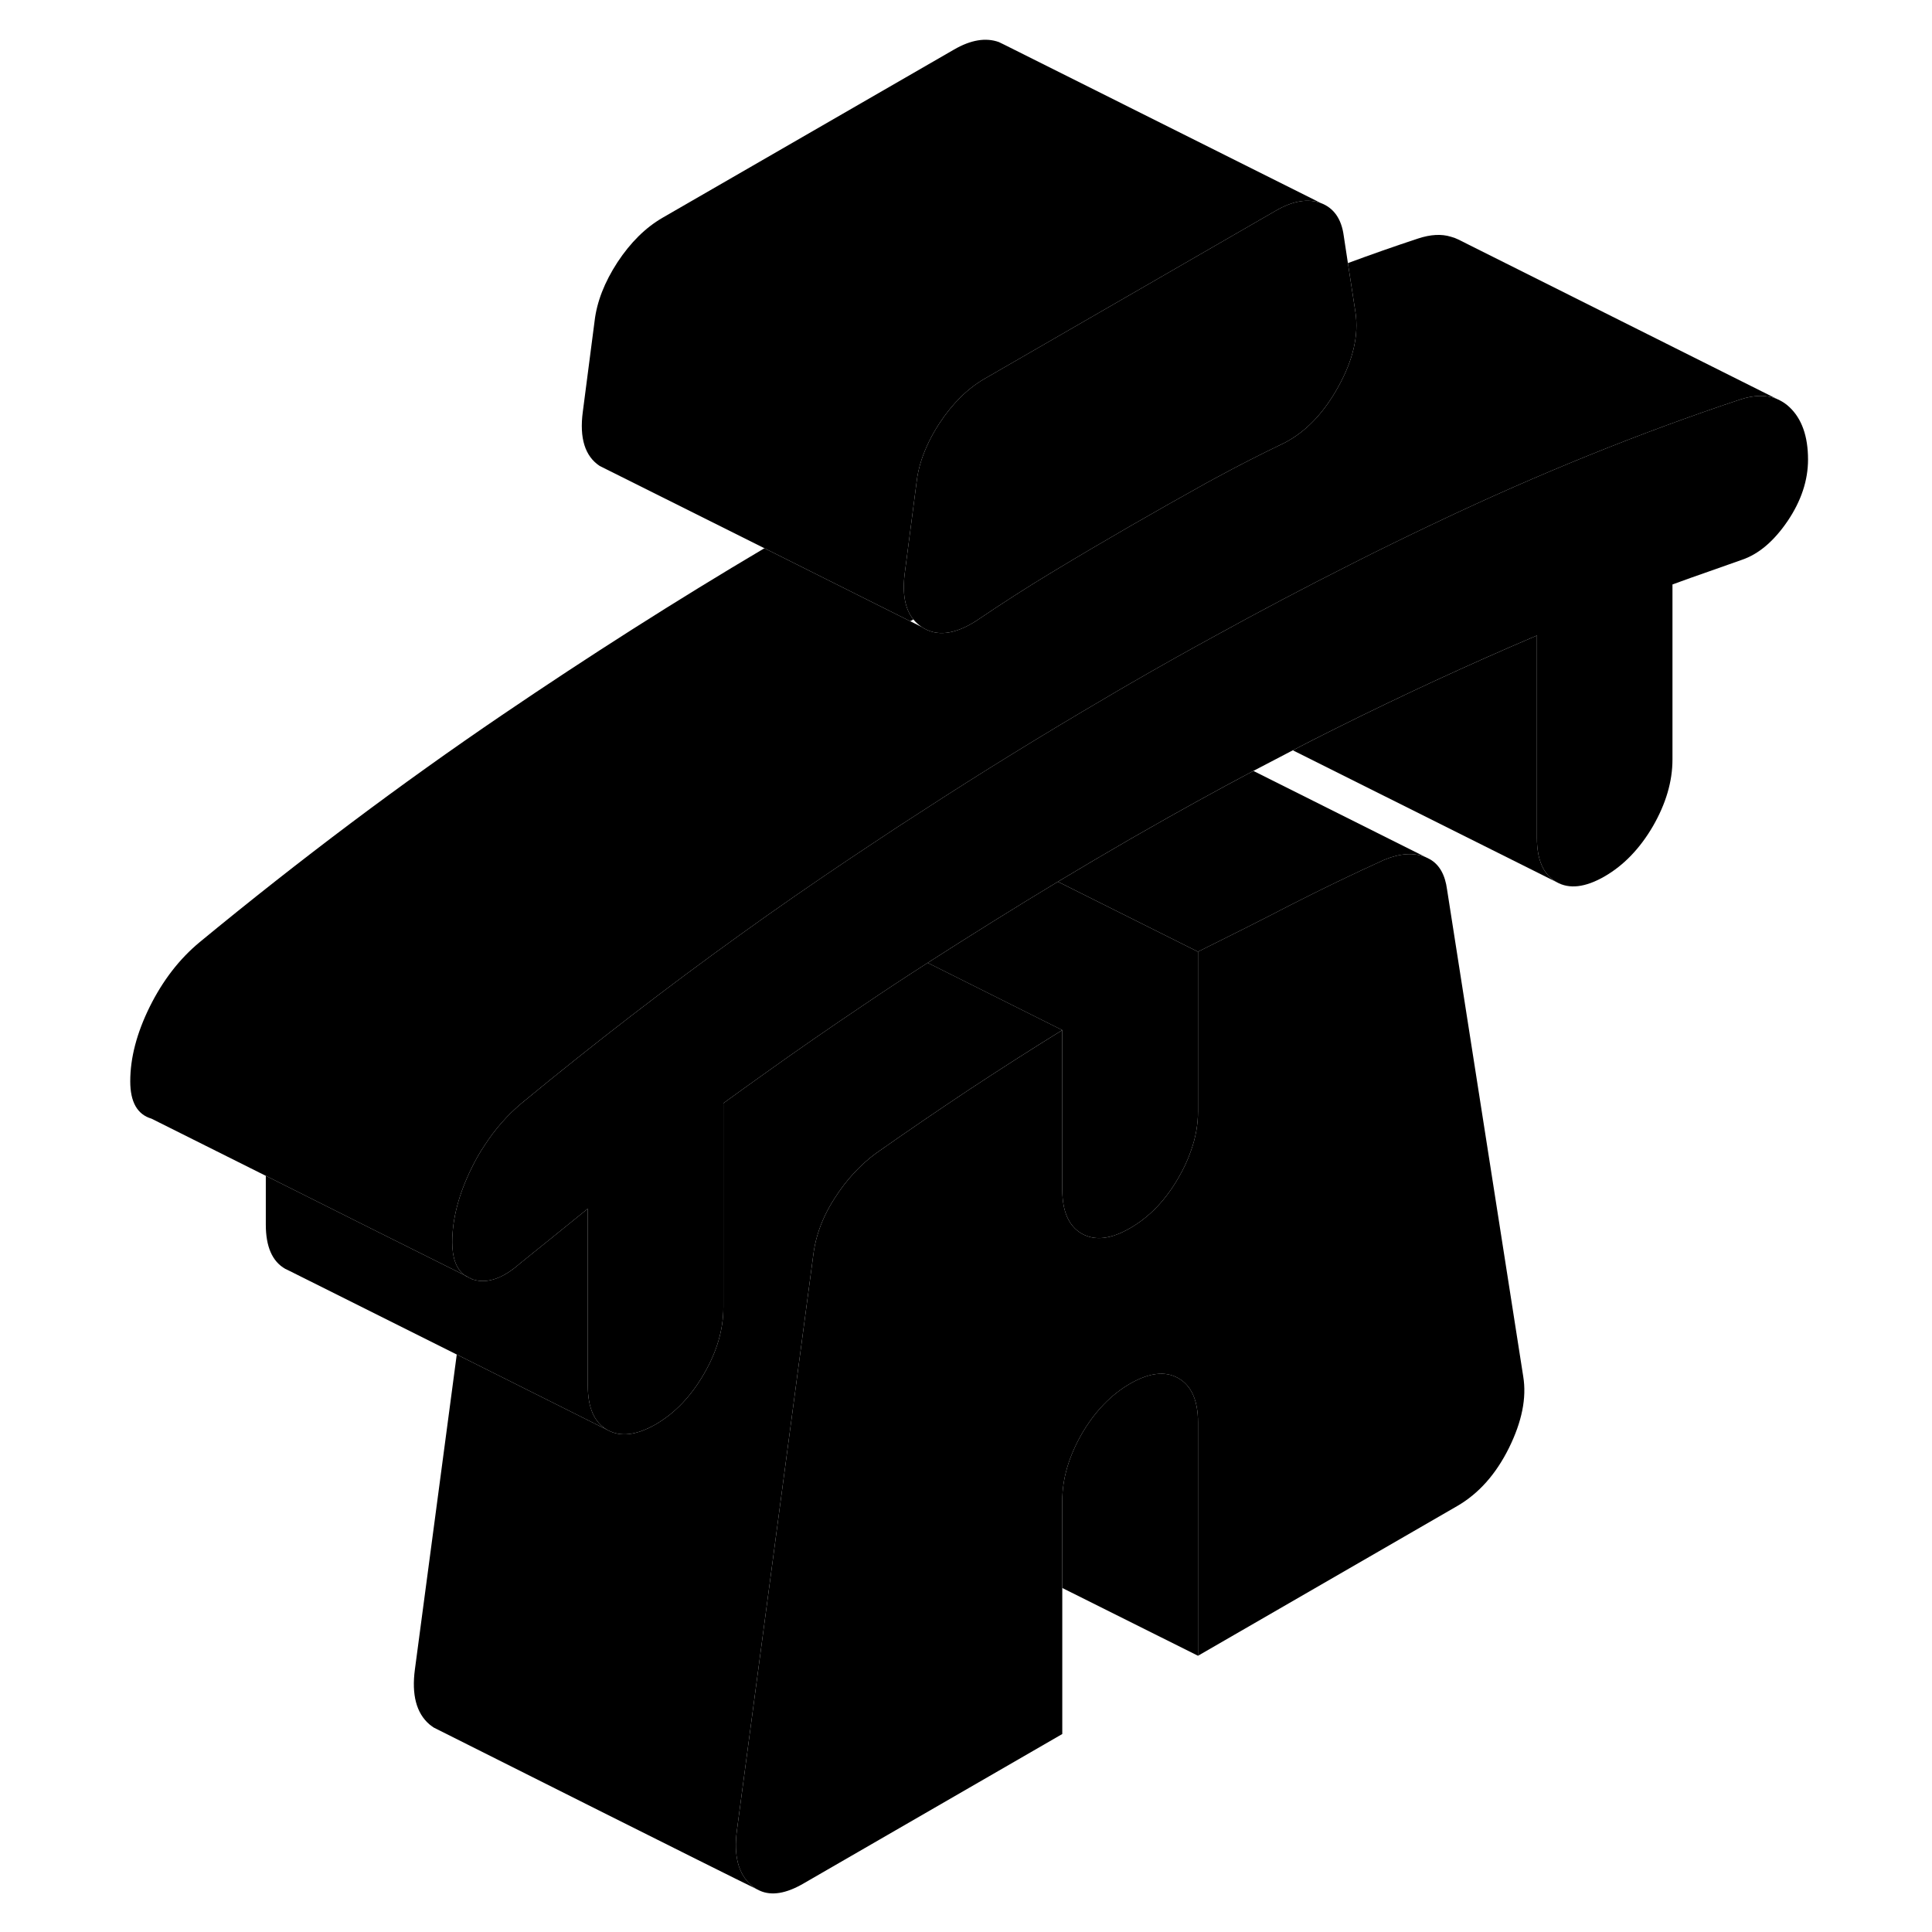<svg viewBox="0 0 109 120" class="pr-icon-iso-duotone-secondary" xmlns="http://www.w3.org/2000/svg" height="48"
     width="48" stroke-width="1px" stroke-linecap="round" stroke-linejoin="round">
    <path d="M23.51 79.281L23.33 79.191C23.39 79.231 23.45 79.271 23.51 79.301C23.63 79.381 23.76 79.441 23.91 79.481L23.51 79.281Z" class="pr-icon-iso-duotone-primary-stroke" stroke-linejoin="round"/>
    <path d="M88.22 89.943C87.41 91.573 86.34 92.773 85.01 93.543L68.91 102.843V88.343C68.91 86.983 68.5 86.063 67.69 85.603C66.89 85.143 65.89 85.253 64.69 85.943C63.5 86.633 62.5 87.673 61.69 89.063C60.89 90.463 60.48 91.843 60.48 93.213V107.703L44.38 117.003C43.32 117.613 42.42 117.763 41.69 117.433C41.69 117.433 41.68 117.433 41.67 117.423C41.65 117.413 41.6 117.393 41.55 117.363C41.52 117.353 41.5 117.343 41.47 117.323C41.37 117.253 41.27 117.183 41.17 117.103C40.36 116.403 40.06 115.263 40.27 113.693L45.01 77.983C45.11 77.133 45.36 76.293 45.75 75.473C45.92 75.123 46.11 74.783 46.33 74.443C47.06 73.293 47.92 72.363 48.91 71.633C50.87 70.253 52.8 68.943 54.69 67.683C56.59 66.433 58.52 65.193 60.48 63.983V73.883C60.48 75.253 60.89 76.163 61.69 76.623C62.5 77.083 63.5 76.973 64.69 76.283C65.89 75.593 66.89 74.553 67.69 73.163C68.02 72.593 68.29 72.023 68.48 71.453C68.77 70.643 68.91 69.833 68.91 69.023V59.113C70.87 58.143 72.8 57.173 74.69 56.193C76.59 55.223 78.52 54.293 80.48 53.403C81.47 52.993 82.33 52.943 83.06 53.243L83.32 53.373C83.91 53.713 84.26 54.343 84.38 55.253L89.11 85.493C89.33 86.823 89.03 88.303 88.22 89.943Z" class="pr-icon-iso-duotone-primary-stroke" stroke-linejoin="round"/>
    <path d="M106.8 28.542C106.8 29.832 106.38 31.102 105.54 32.352C104.69 33.602 103.75 34.412 102.69 34.772L100.59 35.513C99.89 35.752 99.15 36.022 98.38 36.302V47.172C98.38 48.542 97.97 49.922 97.17 51.312C96.36 52.702 95.36 53.742 94.17 54.432C92.97 55.122 91.97 55.242 91.17 54.782C90.36 54.322 89.96 53.402 89.96 52.032V39.472C85.75 41.262 81.54 43.212 77.33 45.312C76.49 45.732 75.64 46.162 74.8 46.602C73.99 47.022 73.17 47.452 72.35 47.882C70.03 49.112 67.71 50.392 65.39 51.722C65.16 51.852 64.92 51.992 64.69 52.122C63.2 52.982 61.71 53.862 60.21 54.763C57.52 56.383 54.82 58.072 52.12 59.802C52.1 59.812 52.08 59.832 52.06 59.842C50.72 60.702 49.38 61.582 48.04 62.492C46 63.862 43.96 65.272 41.92 66.732C41.09 67.322 40.26 67.922 39.43 68.522V81.203C39.43 82.573 39.03 83.952 38.22 85.342C37.41 86.742 36.41 87.782 35.22 88.472C34.03 89.152 33.03 89.272 32.22 88.812C31.41 88.352 31.01 87.432 31.01 86.062V75.072L28.91 76.772L26.8 78.472C25.75 79.402 24.78 79.742 23.91 79.482L23.51 79.282L23.33 79.192C22.84 78.802 22.59 78.132 22.59 77.162C22.59 75.712 22.99 74.172 23.8 72.532C24.04 72.042 24.3 71.582 24.59 71.152C25.25 70.132 26.02 69.252 26.91 68.513C31.42 64.793 35.94 61.312 40.48 58.052C41.6 57.242 42.73 56.452 43.85 55.672C44.47 55.242 45.08 54.822 45.7 54.402C46.77 53.672 47.84 52.962 48.91 52.252C49.81 51.652 50.72 51.052 51.63 50.472C55.47 47.972 59.34 45.592 63.22 43.322C63.71 43.032 64.2 42.742 64.69 42.462C66.45 41.442 68.2 40.462 69.96 39.502C72.77 37.952 75.58 36.472 78.38 35.062C80.17 34.152 81.96 33.282 83.75 32.432C90.06 29.432 96.34 26.892 102.59 24.812C103.45 24.532 104.19 24.523 104.83 24.762L105.06 24.872C105.27 24.982 105.46 25.112 105.64 25.282C106.41 26.002 106.8 27.092 106.8 28.542Z" class="pr-icon-iso-duotone-primary-stroke" stroke-linejoin="round"/>
    <path d="M77.64 23.992C76.73 25.652 75.61 26.822 74.27 27.512C72.82 28.202 71.38 28.942 69.96 29.712C69.8 29.802 69.64 29.882 69.48 29.972C67.91 30.842 66.31 31.752 64.69 32.682C63.08 33.612 61.48 34.552 59.91 35.502C58.33 36.452 56.73 37.482 55.12 38.572C53.78 39.422 52.66 39.552 51.75 38.942C51.55 38.812 51.38 38.652 51.23 38.472C50.71 37.832 50.53 36.862 50.7 35.572L51.43 29.952C51.48 29.482 51.59 29.002 51.75 28.522C52 27.782 52.36 27.042 52.85 26.292C53.66 25.062 54.59 24.142 55.64 23.532L73.75 13.082C74.8 12.472 75.73 12.322 76.54 12.612C77.34 12.912 77.82 13.592 77.96 14.632L78.22 16.342L78.69 19.402C78.9 20.812 78.55 22.342 77.64 23.992Z" class="pr-icon-iso-duotone-primary-stroke" stroke-linejoin="round"/>
    <path d="M23.51 79.281V79.301C23.63 79.381 23.76 79.441 23.91 79.481L23.51 79.281Z" class="pr-icon-iso-duotone-primary-stroke" stroke-linejoin="round"/>
    <path d="M60.48 63.982C58.52 65.192 56.59 66.432 54.69 67.682C52.8 68.942 50.87 70.252 48.91 71.632C47.92 72.362 47.06 73.292 46.33 74.442C46.11 74.782 45.92 75.122 45.75 75.472C45.36 76.292 45.11 77.132 45.01 77.982L40.27 113.692C40.06 115.262 40.36 116.402 41.17 117.102C41.27 117.182 41.37 117.252 41.47 117.322C39.44 116.342 23.91 108.542 21.7 107.432C21.53 107.352 21.44 107.302 21.44 107.302C21.35 107.242 21.26 107.172 21.17 107.102C20.36 106.402 20.06 105.262 20.27 103.692L22.87 84.132L32.22 88.812C33.03 89.272 34.03 89.152 35.22 88.472C36.41 87.782 37.41 86.742 38.22 85.342C39.03 83.952 39.43 82.572 39.43 81.202V68.522C40.26 67.922 41.09 67.322 41.92 66.732C43.96 65.272 46 63.862 48.04 62.492C49.38 61.582 50.72 60.702 52.06 59.842C52.08 59.832 52.1 59.812 52.12 59.802L60.48 63.982Z" class="pr-icon-iso-duotone-primary-stroke" stroke-linejoin="round"/>
    <path d="M32.22 88.812L22.87 84.132L12.47 78.932L12.22 78.812C11.41 78.352 11.01 77.432 11.01 76.062V73.032L17.58 76.322L23.33 79.192C23.39 79.232 23.45 79.272 23.51 79.302C23.63 79.382 23.76 79.442 23.91 79.482C24.78 79.742 25.75 79.402 26.8 78.472L28.91 76.772L31.01 75.072V86.062C31.01 87.432 31.41 88.352 32.22 88.812Z" class="pr-icon-iso-duotone-primary-stroke" stroke-linejoin="round"/>
    <path d="M104.83 24.762C104.19 24.522 103.45 24.532 102.59 24.812C96.34 26.892 90.06 29.432 83.75 32.432C81.96 33.282 80.17 34.152 78.38 35.062C75.58 36.472 72.77 37.952 69.96 39.502C68.2 40.462 66.45 41.442 64.69 42.462C64.2 42.742 63.71 43.032 63.22 43.322C59.34 45.592 55.47 47.972 51.63 50.472C50.72 51.052 49.81 51.652 48.91 52.252C47.84 52.962 46.77 53.672 45.7 54.402C45.08 54.822 44.47 55.242 43.85 55.672C42.73 56.452 41.6 57.242 40.48 58.052C35.94 61.312 31.42 64.792 26.91 68.512C26.02 69.252 25.25 70.132 24.59 71.152C24.3 71.582 24.04 72.042 23.8 72.532C22.99 74.172 22.59 75.712 22.59 77.162C22.59 78.132 22.84 78.802 23.33 79.192L17.58 76.322L11.01 73.032L3.91 69.482C3.03 69.222 2.59 68.452 2.59 67.162C2.59 65.712 2.99 64.172 3.8 62.532C4.61 60.902 5.64 59.562 6.91 58.512C13.15 53.372 19.41 48.672 25.7 44.402C31.09 40.742 36.52 37.282 41.98 34.052L51.03 38.582L51.75 38.942C52.66 39.552 53.78 39.422 55.12 38.572C56.73 37.482 58.33 36.452 59.91 35.502C61.48 34.552 63.08 33.612 64.69 32.682C66.31 31.752 67.91 30.842 69.48 29.972C69.64 29.882 69.8 29.802 69.96 29.712C71.38 28.942 72.82 28.202 74.27 27.512C75.61 26.822 76.73 25.652 77.64 23.992C78.55 22.342 78.9 20.812 78.69 19.402L78.22 16.342C79.68 15.802 81.13 15.292 82.59 14.812C83.35 14.562 84.03 14.522 84.61 14.702C84.77 14.742 84.93 14.802 85.07 14.872L104.83 24.762Z" class="pr-icon-iso-duotone-primary-stroke" stroke-linejoin="round"/>
    <path d="M76.54 12.612C75.73 12.322 74.8 12.472 73.75 13.082L55.64 23.532C54.59 24.142 53.66 25.062 52.85 26.292C52.36 27.042 52 27.782 51.75 28.522C51.59 29.002 51.48 29.482 51.43 29.952L50.7 35.572C50.53 36.862 50.71 37.832 51.23 38.472C51.17 38.512 51.1 38.552 51.03 38.582L41.98 34.052L32.19 29.162L31.75 28.942C30.84 28.342 30.48 27.222 30.7 25.572L31.43 19.952C31.57 18.742 32.05 17.522 32.85 16.292C33.66 15.062 34.59 14.142 35.64 13.532L53.75 3.082C54.8 2.472 55.73 2.322 56.54 2.612L56.89 2.782L76.54 12.612Z" class="pr-icon-iso-duotone-primary-stroke" stroke-linejoin="round"/>
    <path d="M91.17 54.783L74.8 46.603C75.64 46.163 76.49 45.733 77.33 45.313C81.54 43.213 85.75 41.263 89.96 39.473V52.033C89.96 53.403 90.36 54.323 91.17 54.783Z" class="pr-icon-iso-duotone-primary-stroke" stroke-linejoin="round"/>
    <path d="M68.91 59.113V69.023C68.91 69.833 68.77 70.643 68.48 71.453C68.29 72.023 68.02 72.593 67.69 73.163C66.89 74.553 65.89 75.593 64.69 76.283C63.5 76.973 62.5 77.083 61.69 76.623C60.89 76.163 60.48 75.253 60.48 73.883V63.983L52.12 59.803C54.82 58.073 57.52 56.383 60.21 54.763L66.35 57.833L68.91 59.113Z" class="pr-icon-iso-duotone-primary-stroke" stroke-linejoin="round"/>
    <path d="M68.91 88.342V102.842L60.48 98.632V93.212C60.48 91.842 60.89 90.462 61.69 89.062C62.5 87.672 63.5 86.632 64.69 85.942C65.89 85.252 66.89 85.142 67.69 85.602C68.5 86.062 68.91 86.982 68.91 88.342Z" class="pr-icon-iso-duotone-primary-stroke" stroke-linejoin="round"/>
    <path d="M105.06 24.873L104.83 24.763" class="pr-icon-iso-duotone-primary-stroke" stroke-linejoin="round"/>
    <path d="M83.06 53.243C82.33 52.943 81.47 52.993 80.48 53.403C78.52 54.293 76.59 55.223 74.69 56.193C72.8 57.173 70.87 58.143 68.91 59.113L66.35 57.833L60.21 54.763C61.71 53.863 63.2 52.983 64.69 52.123C64.92 51.993 65.16 51.853 65.39 51.723C67.71 50.393 70.03 49.113 72.35 47.883L83.06 53.243Z" class="pr-icon-iso-duotone-primary-stroke" stroke-linejoin="round"/>
    <path d="M83.38 53.402L83.32 53.372" class="pr-icon-iso-duotone-primary-stroke" stroke-linejoin="round"/>
</svg>